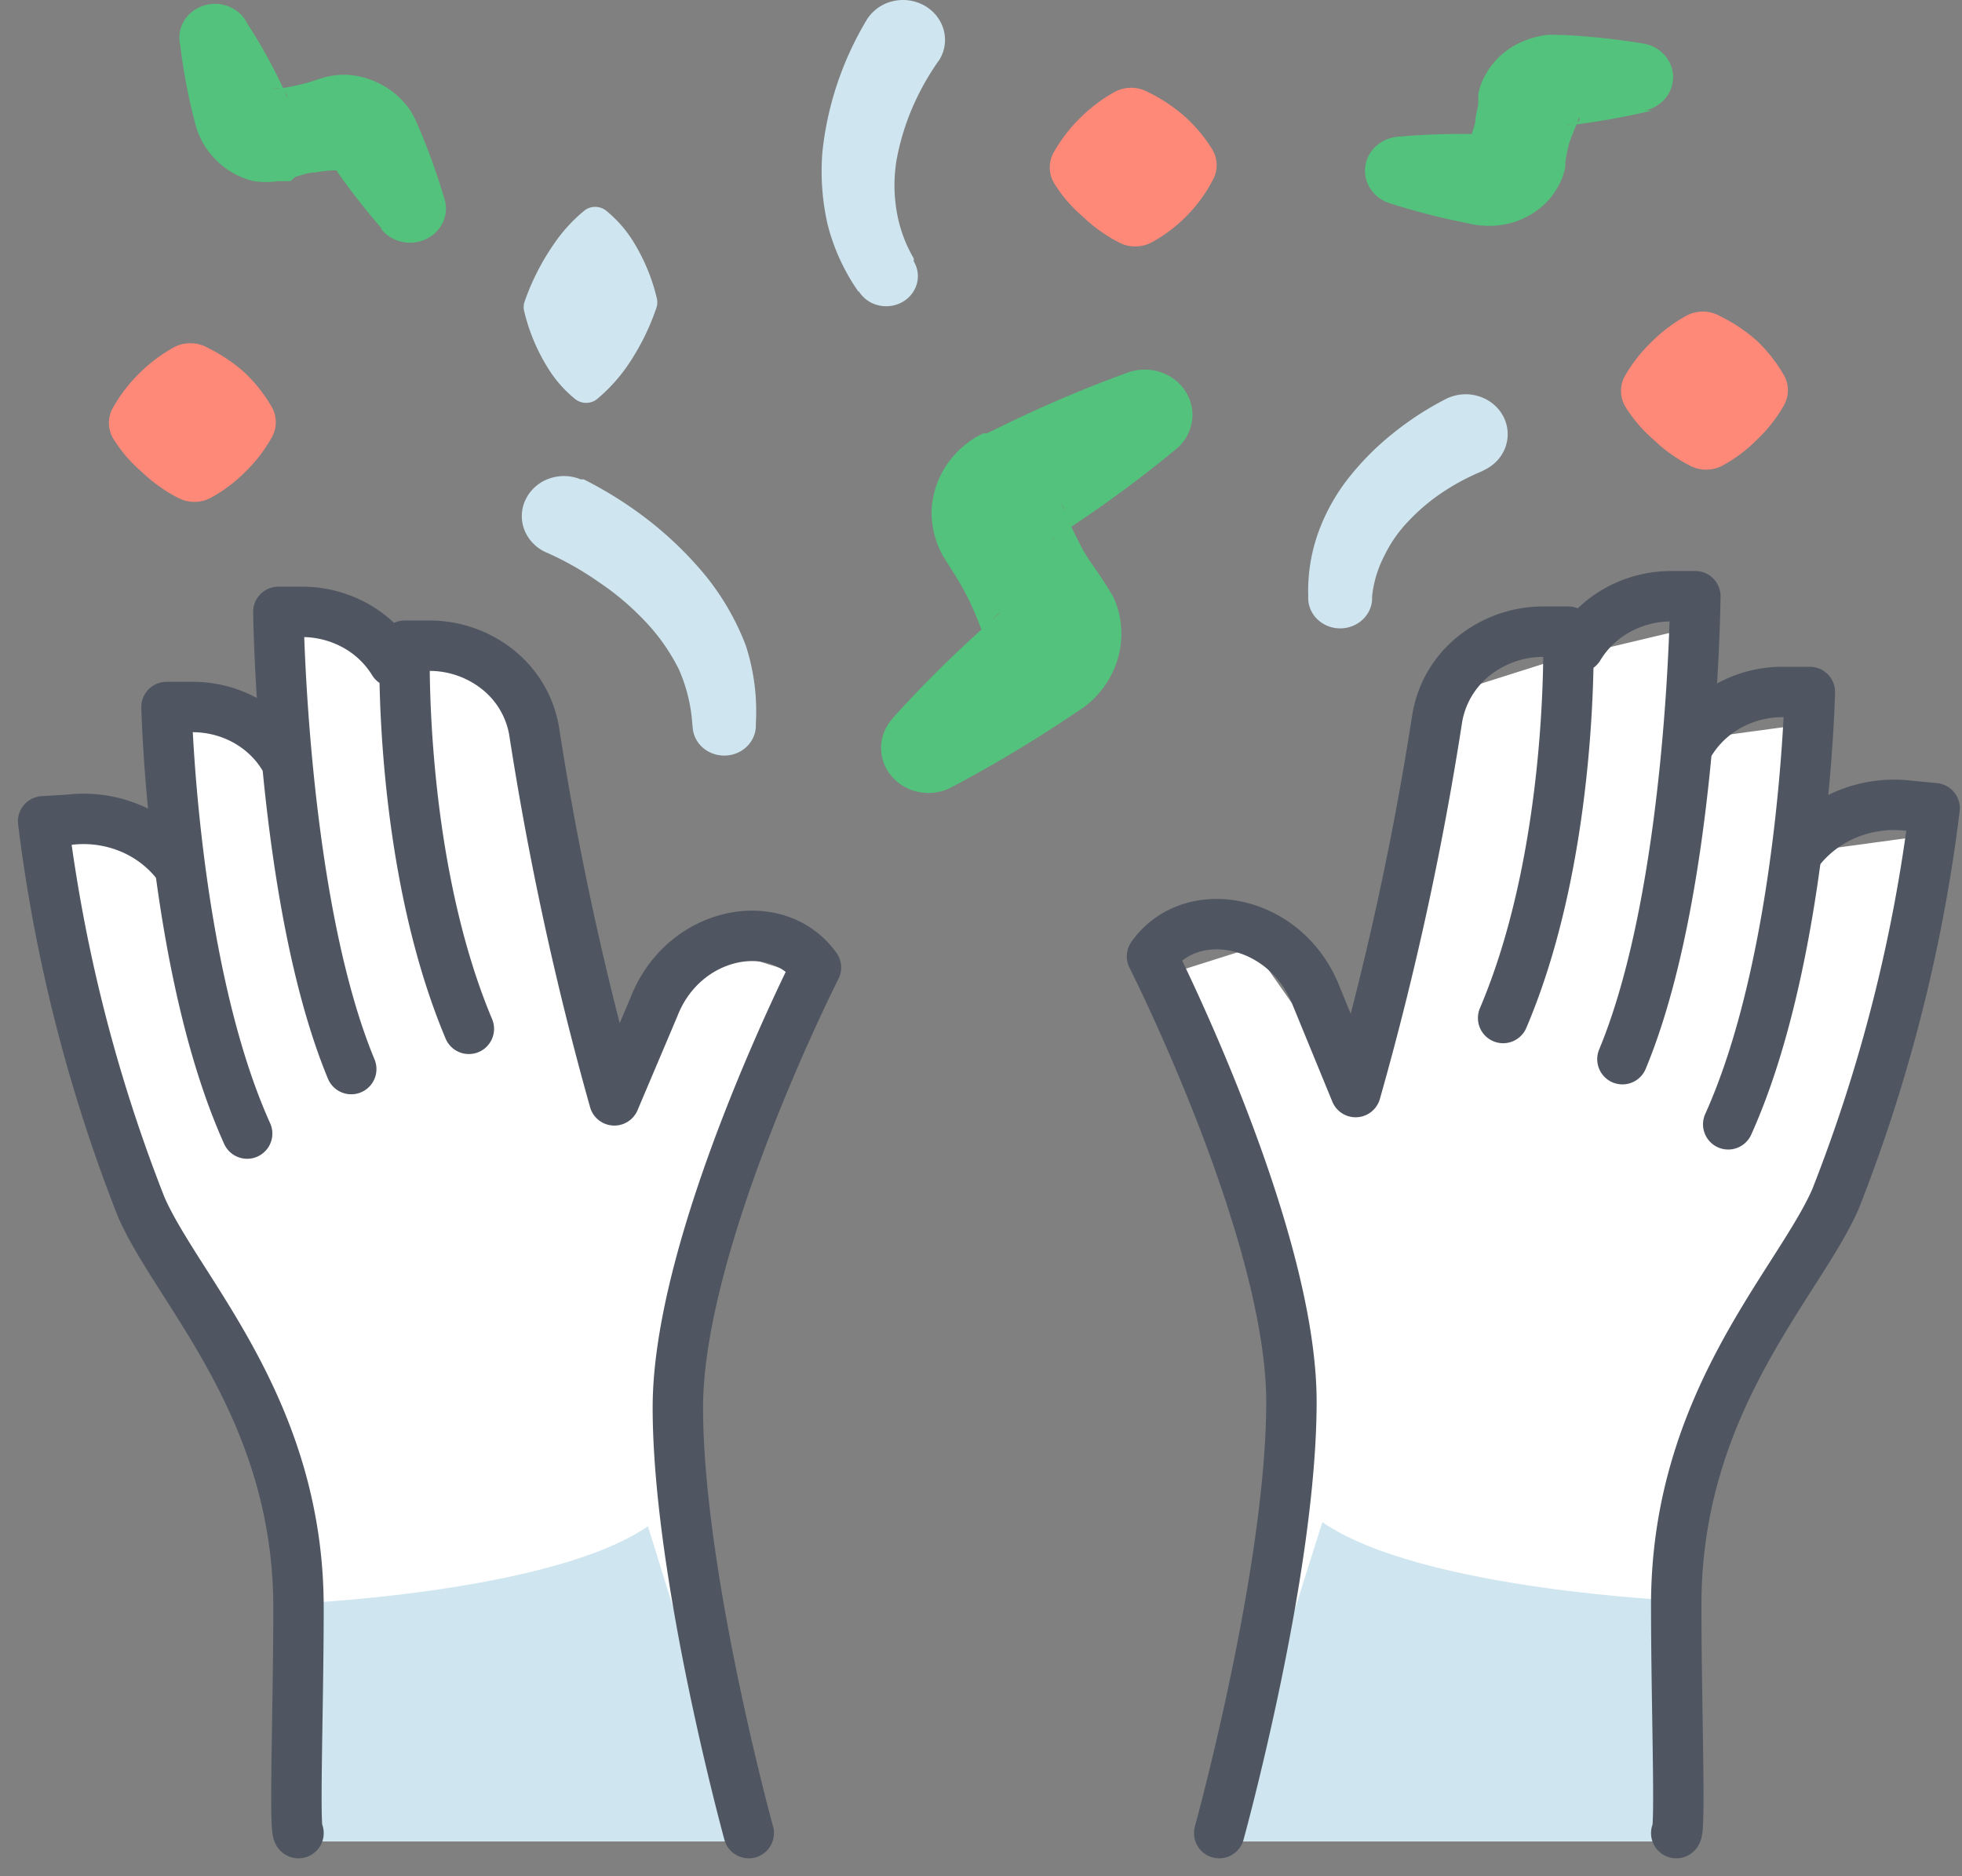 <svg xmlns="http://www.w3.org/2000/svg" fill="none" viewBox="0 0 91 87">
  <rect x="0" y="0" width="91" height="87" fill="#808080" stroke="none"/>
  <path d="M77.588 85.392h-21.04c.78-3.208 2.494-10.364 3.117-13.325.623-2.962-.26-9.13-.78-11.845l-5.454-14.806 4.676-1.48 4.675 6.662 4.676-18.507 4.675-1.48 6.234-1.482v5.183l5.455-.74v5.922l5.455-.74L85.38 55.78c-4.676 8.143-7.014 11.845-7.793 16.287v13.325zm-63.899 0h21.04c-.78-3.208-2.494-10.364-3.117-13.325-.624-2.962.26-9.13.78-11.845l5.454-14.806-4.676-1.48-4.675 6.662-4.676-18.507-4.675-1.48-6.234-1.482v5.183l-5.455-.74v5.922L2 38.754 5.896 55.78c4.676 8.143 7.014 11.845 7.793 16.287v13.325z" fill="#fff"/>
  <path d="M13.47 74.376s12.033-.474 16.583-3.598l4.536 14.614h-21.18l.062-11.016zm64.648-.133s-12.219-.489-16.785-3.657l-4.676 14.806H78.18l-.062-11.149z" fill="#CFE6F0"/>
  <path d="M56.548 85.007s3.35-12.126 3.35-20.003c0-7.877-6.467-20.654-6.467-20.654 1.823-2.576 6.234-1.732 7.621 1.85l1.824 4.442a144.44 144.44 0 003.787-17.352 4.685 4.685 0 011.698-2.871 5.148 5.148 0 013.258-1.127h1.122s.312 10.083-3.024 17.916m3.507-17.19a4.82 4.82 0 011.807-1.732 5.14 5.14 0 012.479-.637h1.122s-.11 13.592-3.382 21.468" stroke="#4F5661" stroke-width="2.338" stroke-linecap="round" stroke-linejoin="round"/>
  <path d="M78.458 34.326a4.86 4.86 0 011.867-1.673 5.168 5.168 0 012.497-.562h1.122s-.28 12.274-3.787 20.047" stroke="#4F5661" stroke-width="2.338" stroke-linecap="round" stroke-linejoin="round"/>
  <path d="M83.513 39.346a5.463 5.463 0 012.225-1.62 5.75 5.75 0 012.777-.364l1.216.118a74.073 74.073 0 01-4.598 18.122c-1.73 3.939-7.387 9.402-7.387 18.819 0 4.693.218 10.586 0 10.586m-43.019 0S31.44 73.044 31.44 65.27c0-7.773 6.405-20.403 6.405-20.403-1.808-2.532-6.14-1.702-7.512 1.821l-1.839 4.339a145.571 145.571 0 01-3.724-17.146 4.627 4.627 0 00-1.68-2.83 5.084 5.084 0 00-3.214-1.108h-1.107s-.312 9.95 2.977 17.767m-5.455 1.866c-3.226-7.773-3.381-21.202-3.381-21.202h1.106a5.11 5.11 0 012.446.625 4.795 4.795 0 011.793 1.7" stroke="#4F5661" stroke-width="2.338" stroke-linecap="round" stroke-linejoin="round"/>
  <path d="M11.463 52.567c-3.46-7.67-3.74-19.78-3.74-19.78h1.106a5.084 5.084 0 012.473.58c.756.398 1.387.98 1.829 1.685" stroke="#4F5661" stroke-width="2.338" stroke-linecap="round" stroke-linejoin="round"/>
  <path d="M13.845 85.007c-.218 0 0-5.804 0-10.453 0-9.283-5.595-14.688-7.294-18.581A73.368 73.368 0 012 38.087l1.215-.074a5.635 5.635 0 012.735.356 5.352 5.352 0 012.19 1.598" stroke="#4F5661" stroke-width="2.338" stroke-linecap="round" stroke-linejoin="round"/>
  <path d="M41.4 33.305a57.404 57.404 0 014.193-4.175l.546-.504.265-.237a1.229 1.229 0 00-.265.222c-.17.177-.287.394-.339.628-.052.235-.037.478.043.705v.044l-.14-.325-.266-.681a14.153 14.153 0 00-.576-1.318c-.218-.43-.468-.844-.733-1.259l-.39-.622a4.166 4.166 0 01-.53-2.028 4.046 4.046 0 01.58-2.01 4.31 4.31 0 011.525-1.499l.28-.148h.172l.343-.163.67-.326a58.678 58.678 0 015.548-2.339 2.323 2.323 0 011.5-.013c.487.162.899.48 1.165.9.266.419.37.913.292 1.398a2.075 2.075 0 01-.713 1.254 57.066 57.066 0 01-4.784 3.553l-.608.415-.312.222-.156.103a1.3 1.3 0 00.521-.475 1.21 1.21 0 00.18-.665 1.426 1.426 0 00-.202-.651l.28.666c.188.444.406.874.624 1.303.218.43.499.83.78 1.229l.404.607.187.31.125.208c.081.158.149.321.203.489a4.13 4.13 0 01.118 2.077 4.242 4.242 0 01-.913 1.89c-.23.28-.496.529-.795.741l-.312.207-.623.415a62.463 62.463 0 01-5.143 3.05c-.45.242-.977.325-1.486.234a2.222 2.222 0 01-1.295-.73 2.023 2.023 0 01-.497-1.35c.007-.492.196-.965.535-1.337v-.015zM17.695 10.593c-.795-.933-1.559-1.896-2.229-2.888l-.125-.192c.036.063.078.122.125.178a.57.57 0 00.39.207h.14-.468a6.694 6.694 0 00-.935.104c-.296 0-.607.118-.904.207l-.218.192h-.56a4.178 4.178 0 01-1.139 0 3.652 3.652 0 01-1.979-1.229 3.544 3.544 0 01-.577-.947 4.063 4.063 0 01-.187-.592 26.865 26.865 0 01-.67-3.539c-.09-.38-.029-.777.172-1.116.2-.339.527-.595.915-.718.388-.124.81-.106 1.186.05.375.155.676.438.844.792a24.59 24.59 0 011.746 3.183c.187.445.125.148 0 0a.451.451 0 00-.312-.192h-.312l.312.015c.284-.031.565-.08.842-.148.307-.062.61-.146.904-.252l.436-.133a3.81 3.81 0 011.075-.104 3.91 3.91 0 012.12.844c.29.236.541.51.748.814.078.134.203.356.234.43l.093.207a30.46 30.46 0 011.232 3.39c.128.356.12.743-.025 1.093a1.61 1.61 0 01-.763.817 1.745 1.745 0 01-1.139.154 1.681 1.681 0 01-.972-.583v-.044zM76.622 5.13c-1.223.287-2.461.51-3.71.665h-.233c-.078 0 0 0 0 0a.59.59 0 00.424-.081.515.515 0 00.152-.155V5.41l-.156.414c-.124.286-.233.568-.327.844a7.89 7.89 0 00-.171.874v.222a5.096 5.096 0 01-.156.518c-.143.34-.337.66-.577.947-.375.43-.855.767-1.398.981a3.77 3.77 0 01-1.719.248 3.025 3.025 0 01-.654-.103 31.287 31.287 0 01-3.647-.933 1.657 1.657 0 01-.878-.652 1.521 1.521 0 01.24-1.983c.274-.254.63-.41 1.012-.445a32.309 32.309 0 013.771-.118c.515 0 .203 0 0 0a.565.565 0 00-.374.207.995.995 0 00-.078.193.282.282 0 000 .103V6.52c.115-.276.208-.558.28-.844 0-.296.11-.577.141-.874V4.36a3 3 0 01.374-.962 3.538 3.538 0 011.699-1.48c.351-.15.724-.25 1.106-.297a3.21 3.21 0 01.5 0h.233c1.26.061 2.514.195 3.756.4.375.065.714.25.963.524.249.273.392.62.404.981a1.53 1.53 0 01-.334 1.006 1.672 1.672 0 01-.924.583l.28.015z" fill="#53C27C"/>
  <path d="M48.897 8.505a1.424 1.424 0 010-1.48 7.172 7.172 0 011.231-1.585 7.28 7.28 0 011.559-1.17 1.622 1.622 0 011.558 0 7.525 7.525 0 011.746 1.17c.48.438.893.936 1.231 1.48a1.424 1.424 0 010 1.481 6.826 6.826 0 01-1.231 1.659c-.457.46-.982.853-1.559 1.17a1.622 1.622 0 01-1.558 0 7.151 7.151 0 01-1.652-1.185 6.61 6.61 0 01-1.325-1.54zM5.259 20.35a1.424 1.424 0 010-1.48 7.172 7.172 0 011.231-1.585 7.278 7.278 0 011.559-1.17 1.622 1.622 0 011.558 0 7.524 7.524 0 011.746 1.17c.485.46.9.984 1.231 1.554a1.425 1.425 0 010 1.481 6.845 6.845 0 01-1.231 1.584 6.8 6.8 0 01-1.559 1.17 1.622 1.622 0 01-1.558 0 7.149 7.149 0 01-1.652-1.184 6.61 6.61 0 01-1.325-1.54zm70.133-1.48a1.424 1.424 0 010-1.481 7.179 7.179 0 011.247-1.57 7.282 7.282 0 011.558-1.17 1.622 1.622 0 011.559 0 7.523 7.523 0 011.73 1.155 7 7 0 011.231 1.555 1.424 1.424 0 010 1.48 6.857 6.857 0 01-1.247 1.57c-.457.46-.982.854-1.558 1.17a1.622 1.622 0 01-1.559 0 7.15 7.15 0 01-1.652-1.185 6.613 6.613 0 01-1.309-1.525z" fill="#FF8979"/>
  <path d="M24.318 14.457a.804.804 0 010-.43c.322-.94.772-1.836 1.34-2.664a7.36 7.36 0 011.45-1.6.805.805 0 01.498-.17.81.81 0 01.499.17c.517.42.954.921 1.293 1.481a8.858 8.858 0 011.06 2.562.804.804 0 010 .429 11.037 11.037 0 01-1.324 2.68 7.795 7.795 0 01-1.45 1.599.821.821 0 01-.997 0 5.747 5.747 0 01-1.294-1.48 8.86 8.86 0 01-1.075-2.577zm7.792 19.114a7.48 7.48 0 00-.623-2.531 9.163 9.163 0 00-1.558-2.221 12.497 12.497 0 00-2.151-1.822 14.203 14.203 0 00-2.4-1.362 1.903 1.903 0 01-1.04-1.022c-.19-.458-.18-.97.027-1.42a1.914 1.914 0 011.076-.988 2.05 2.05 0 011.495.025h.14a18.362 18.362 0 013.117 1.984c.95.754 1.812 1.603 2.572 2.532a11.881 11.881 0 011.824 3.183 9.876 9.876 0 01.467 3.642c.02.37-.114.731-.374 1.006s-.625.44-1.013.46c-.388.02-.77-.108-1.059-.355a1.367 1.367 0 01-.484-.963l-.015-.148zm28.568-5.922a8.037 8.037 0 01.468-2.961 9.092 9.092 0 011.434-2.562 12.793 12.793 0 012.026-2.028 14.25 14.25 0 012.462-1.599 2.04 2.04 0 011.485-.133c.494.144.907.469 1.15.903.241.434.291.941.14 1.41-.152.47-.494.862-.951 1.092l-.172.089c-.64.267-1.251.594-1.823.977a9.039 9.039 0 00-1.559 1.318 6.145 6.145 0 00-1.122 1.599 5.287 5.287 0 00-.576 1.895v.163c-.023.373-.2.722-.495.97-.293.25-.679.377-1.072.355a1.514 1.514 0 01-1.022-.47 1.367 1.367 0 01-.373-1.018zm-20.853-14.11a9.473 9.473 0 01-1.434-3.11 11.071 11.071 0 01-.25-3.345c.223-2.18.93-4.289 2.074-6.19A1.942 1.942 0 0141.392.06a2.038 2.038 0 011.457.184c.442.24.767.634.907 1.099.14.464.082.963-.16 1.388a1.038 1.038 0 01-.093.133 12.147 12.147 0 00-1.2 2.162 11.3 11.3 0 00-.717 2.383 7.125 7.125 0 000 2.37 6.4 6.4 0 00.795 2.205v.134c.192.322.242.703.138 1.06a1.41 1.41 0 01-.691.842c-.34.183-.74.23-1.116.131a1.46 1.46 0 01-.887-.656v.044z" fill="#CFE6F0"/>
</svg>
